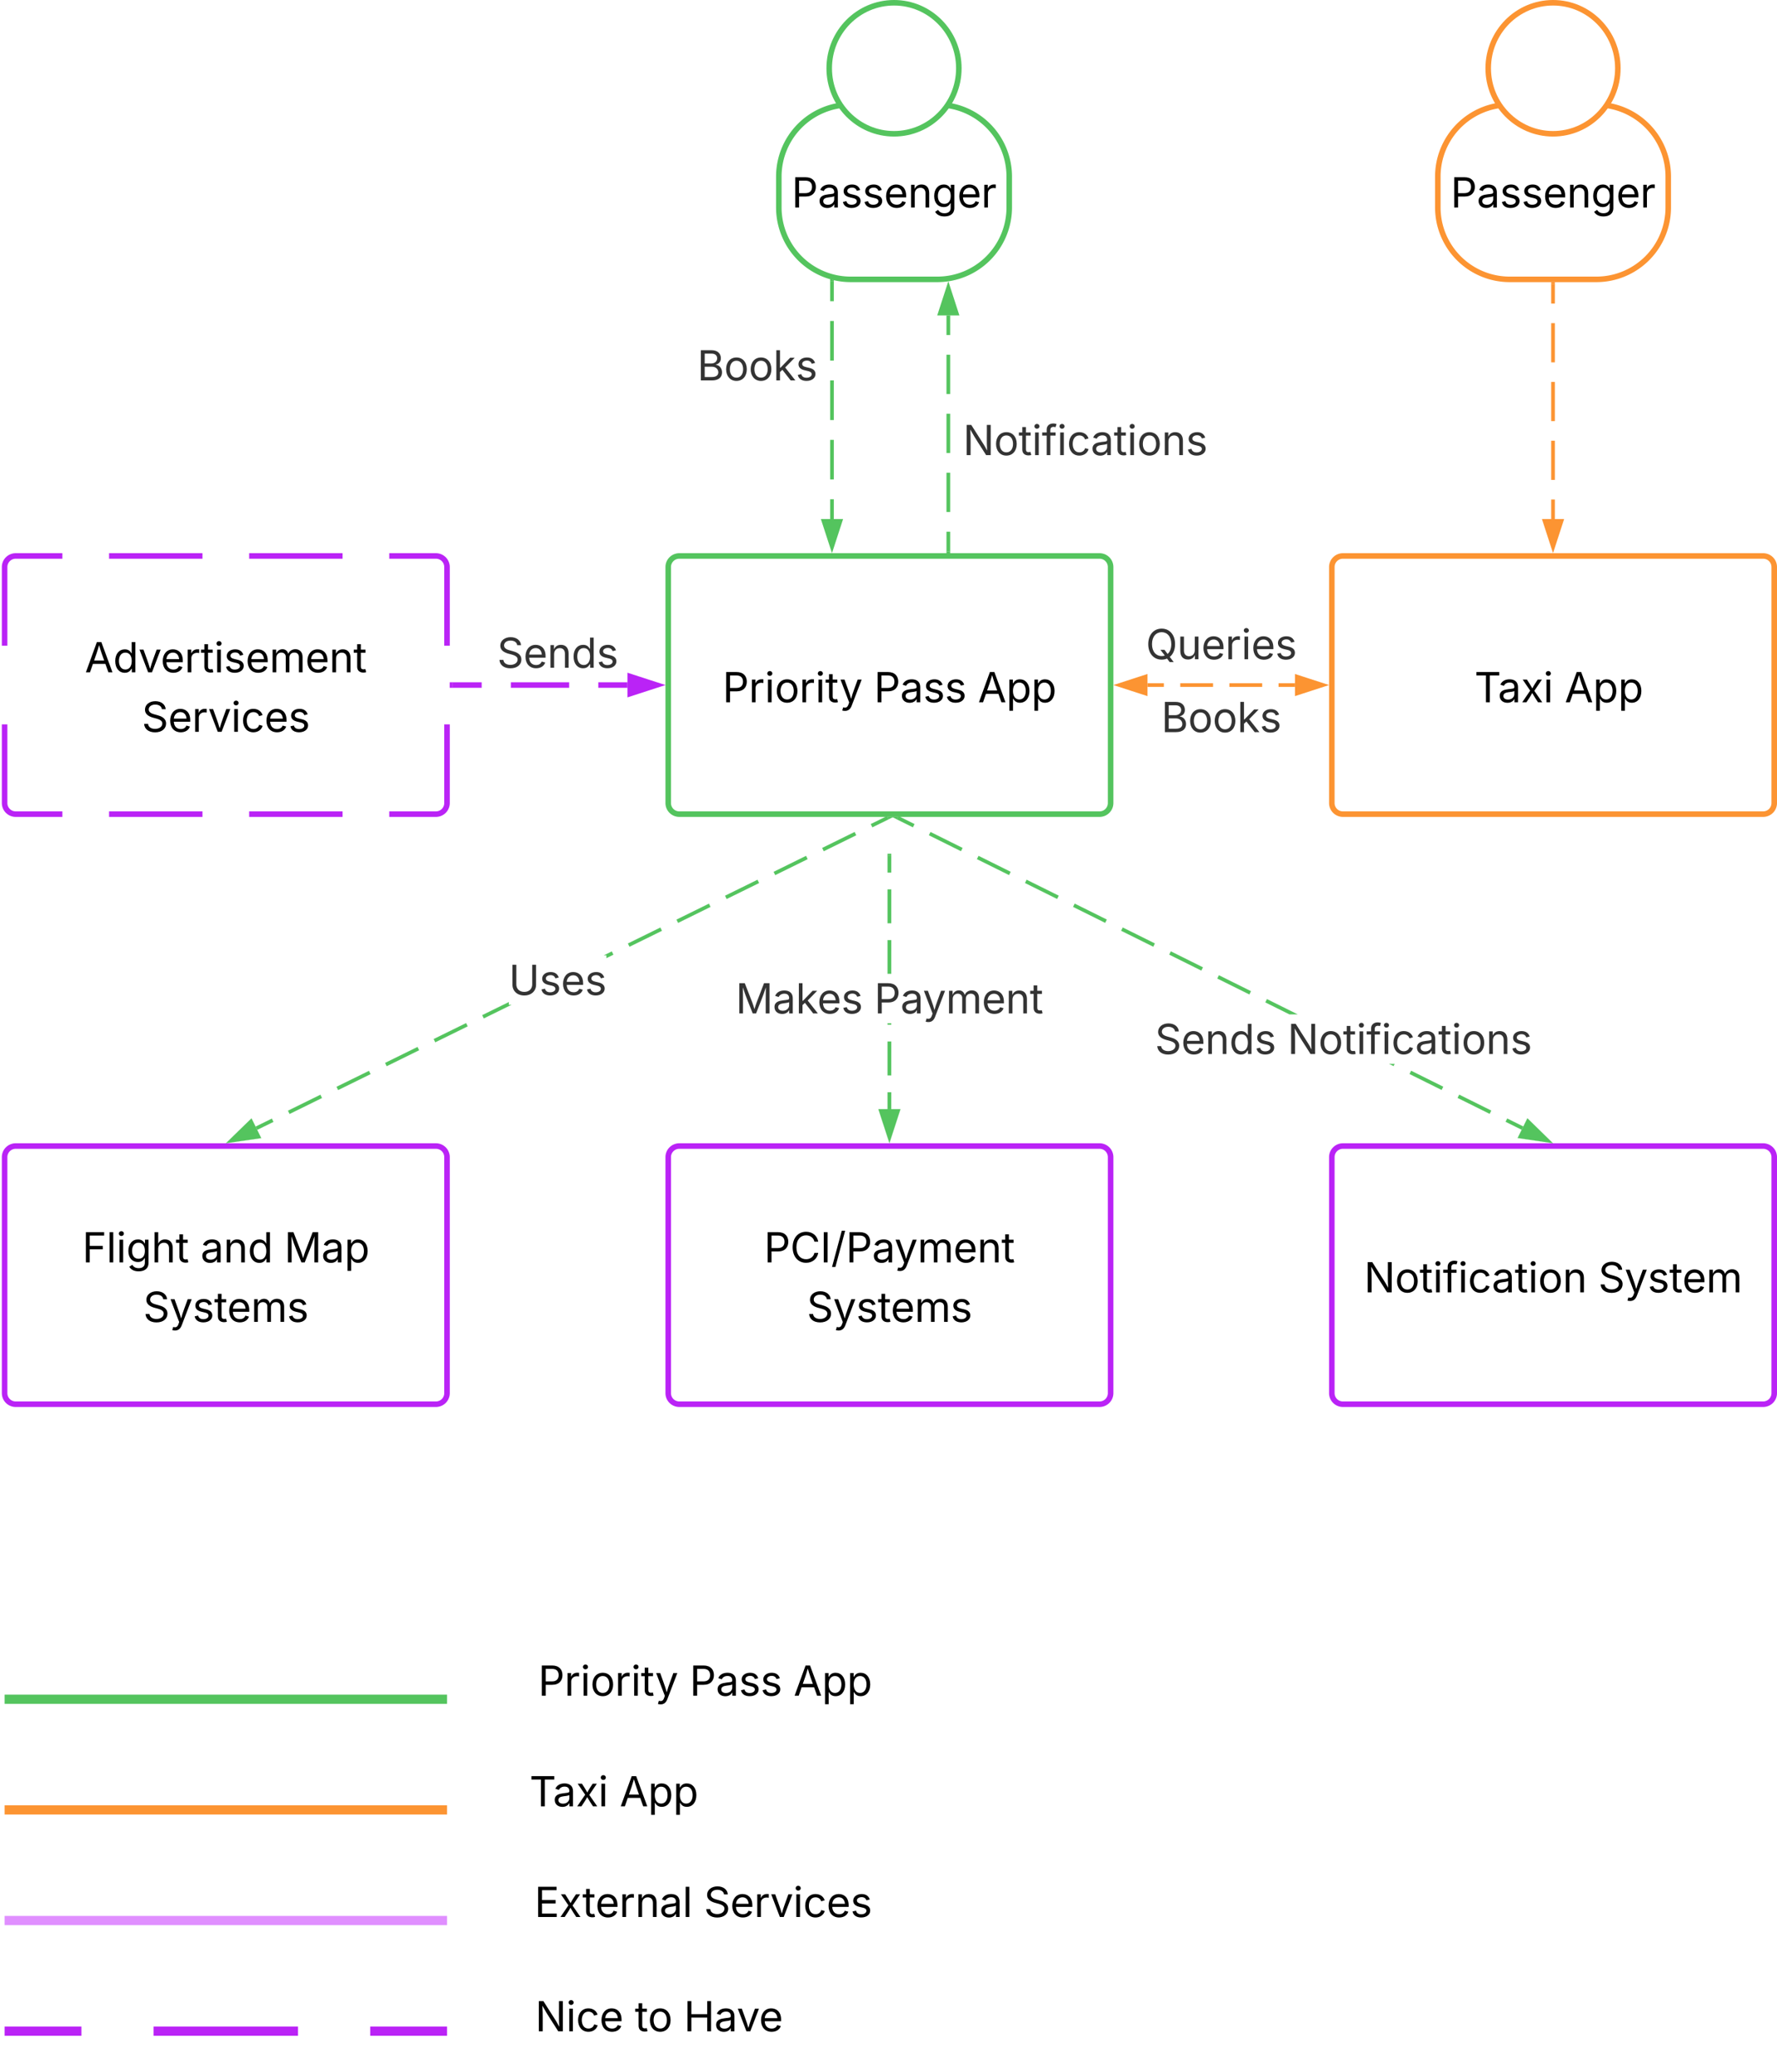 <svg xmlns="http://www.w3.org/2000/svg" xmlns:xlink="http://www.w3.org/1999/xlink" xmlns:lucid="lucid" width="964" height="1123.5"><g transform="translate(-477.5 221.5)" lucid:page-tab-id="xLs15oSXP1IQ"><path d="M0-500h1500v1500H0z" fill="#fff"/><path d="M900-125.74a39 39 0 0 1 39-39h47a39 39 0 0 1 39 39V-109a39 39 0 0 1-39 39h-47a39 39 0 0 1-39-39z" stroke="#54c45e" stroke-width="3" fill="#fff"/><use xlink:href="#a" transform="matrix(1,0,0,1,905,-159.737) translate(1.917 50.747)"/><path d="M997.66-184.47c0 19.62-15.74 35.52-35.16 35.52-19.42 0-35.16-15.9-35.16-35.52 0-19.62 15.74-35.53 35.16-35.53 19.42 0 35.16 15.9 35.16 35.53z" stroke="#54c45e" stroke-width="3" fill="#fff"/><path d="M1257.5-125.74a39 39 0 0 1 39-39h47a39 39 0 0 1 39 39V-109a39 39 0 0 1-39 39h-47a39 39 0 0 1-39-39z" stroke="#fc9432" stroke-width="3" fill="#fff"/><use xlink:href="#a" transform="matrix(1,0,0,1,1262.5,-159.737) translate(1.917 50.747)"/><path d="M1355.16-184.47c0 19.62-15.74 35.52-35.16 35.52-19.42 0-35.16-15.9-35.16-35.52 0-19.62 15.74-35.53 35.16-35.53 19.42 0 35.16 15.9 35.16 35.53z" stroke="#fc9432" stroke-width="3" fill="#fff"/><path d="M840 86a6 6 0 0 1 6-6h228a6 6 0 0 1 6 6v128a6 6 0 0 1-6 6H846a6 6 0 0 1-6-6z" stroke="#54c45e" stroke-width="3" fill-opacity="0"/><use xlink:href="#b" transform="matrix(1,0,0,1,845,85) translate(24.462 74.34)"/><use xlink:href="#c" transform="matrix(1,0,0,1,845,85) translate(106.612 74.34)"/><use xlink:href="#d" transform="matrix(1,0,0,1,845,85) translate(162.993 74.34)"/><path d="M1200 86a6 6 0 0 1 6-6h228a6 6 0 0 1 6 6v128a6 6 0 0 1-6 6h-228a6 6 0 0 1-6-6z" stroke="#fc9432" stroke-width="3" fill-opacity="0"/><use xlink:href="#e" transform="matrix(1,0,0,1,1205,85) translate(66.123 74.34)"/><use xlink:href="#f" transform="matrix(1,0,0,1,1205,85) translate(72.373 74.34)"/><use xlink:href="#d" transform="matrix(1,0,0,1,1205,85) translate(121.331 74.34)"/><path d="M928.84 60V49.26m0-10.75V17.04m0-10.74v-21.5m0-10.74v-21.5m0-10.73V-68.9" stroke="#54c45e" stroke-width="2" fill="none"/><path d="M928.84 75.26L924.2 61h9.28z" stroke="#54c45e" stroke-width="2" fill="#54c45e"/><path d="M929.82-69.68v.8h-1.95v-1.27z" stroke="#54c45e" stroke-width=".05" fill="#54c45e"/><use xlink:href="#g" transform="matrix(1,0,0,1,855.726,-36.72) translate(0.005 21.528)"/><path d="M1180 150h-8.9m-8.88 0h-17.78m-8.88 0h-17.78m-8.9 0H1100" stroke="#fc9432" stroke-width="2" fill="none"/><path d="M1195.26 150l-14.26 4.63v-9.26zM1084.74 150l14.26-4.63v9.26z" stroke="#fc9432" stroke-width="2" fill="#fc9432"/><use xlink:href="#h" transform="matrix(1,0,0,1,1099.066,114.477) translate(0.005 21.528)"/><use xlink:href="#i" transform="matrix(1,0,0,1,1107.442,154) translate(0.005 21.528)"/><path d="M1320 60V49.37m0-10.62V17.5m0-10.63v-21.25m0-10.62v-21.25m0-10.63V-67.5" stroke="#fc9432" stroke-width="2" fill="none"/><path d="M1320 75.26L1315.37 61h9.27z" stroke="#fc9432" stroke-width="2" fill="#fc9432"/><path d="M1320.97-67.47h-1.94v-1.03h1.94z" stroke="#fc9432" stroke-width=".05" fill="#fc9432"/><path d="M1200 406a6 6 0 0 1 6-6h228a6 6 0 0 1 6 6v128a6 6 0 0 1-6 6h-228a6 6 0 0 1-6-6z" stroke="#ba23f6" stroke-width="3" fill-opacity="0"/><use xlink:href="#j" transform="matrix(1,0,0,1,1205,405) translate(12.488 74.34)"/><use xlink:href="#k" transform="matrix(1,0,0,1,1205,405) translate(139.561 74.34)"/><path d="M840 406a6 6 0 0 1 6-6h228a6 6 0 0 1 6 6v128a6 6 0 0 1-6 6H846a6 6 0 0 1-6-6z" stroke="#ba23f6" stroke-width="3" fill-opacity="0"/><use xlink:href="#l" transform="matrix(1,0,0,1,845,405) translate(46.972 58.09)"/><use xlink:href="#m" transform="matrix(1,0,0,1,845,405) translate(70.16 90.356)"/><path d="M480 406a6 6 0 0 1 6-6h228a6 6 0 0 1 6 6v128a6 6 0 0 1-6 6H486a6 6 0 0 1-6-6z" stroke="#ba23f6" stroke-width="3" fill-opacity="0"/><use xlink:href="#n" transform="matrix(1,0,0,1,485,405) translate(37.103 58.09)"/><use xlink:href="#o" transform="matrix(1,0,0,1,485,405) translate(101.274 58.09)"/><use xlink:href="#p" transform="matrix(1,0,0,1,485,405) translate(146.738 58.09)"/><use xlink:href="#q" transform="matrix(1,0,0,1,485,405) translate(70.16 90.356)"/><path d="M625.82 386.9l-8.8 4.3-.85-1.74 8.8-4.32zm26.34-12.96l-17.56 8.64-.86-1.75 17.56-8.64zM678.5 361l-17.56 8.62-.86-1.75 17.57-8.63zm26.35-12.97l-17.56 8.64-.87-1.75 17.56-8.64zm26.35-12.95l-17.56 8.63-.86-1.74 17.56-8.63zm22.32-11.64h1.35l-14.9 7.32-.85-1.75 14.4-7.07zm56.72-27.22l-3.76 1.85v-1.5h-1.35l4.25-2.1zm26.34-12.95l-17.56 8.63-.86-1.75 17.56-8.63zm26.35-12.96l-17.56 8.65-.86-1.75 17.57-8.64zm26.35-12.94L871.7 266l-.85-1.75 17.57-8.64zm26.34-12.96l-17.56 8.64-.86-1.75 17.56-8.65zm26.35-12.95l-17.57 8.64-.86-1.76 17.57-8.64zm17.56-8.63l-8.78 4.3-.86-1.74 8.77-4.3z" stroke="#54c45e" stroke-width=".05" fill="#54c45e"/><path d="M959.5 222.83l-.64-1.33h3.35z" fill="#54c45e"/><path stroke="#54c45e" stroke-width=".05" fill="#54c45e"/><path d="M617.75 394.94l-14.85 2.13 10.76-10.45z" fill="#54c45e"/><path d="M619.22 395.7l-19.15 2.76 13.87-13.48zm-13.5-.02l10.56-1.52-2.9-5.9z" stroke="#54c45e" stroke-width=".05" fill="#54c45e"/><use xlink:href="#r" transform="matrix(1,0,0,1,753.524,296.556) translate(0.005 21.528)"/><path d="M960.98 380H959v-9.17H961zm0-18.33H959v-18.34H961zm0-27.5H959v-.73H961zm0-27.6H959v-18.24H961zm0-27.4H959v-18.34H961zm0-27.5H959v-9.17H961z" stroke="#54c45e" stroke-width=".05" fill="#54c45e"/><path d="M960.98 242.53H959v-1.03H961z" stroke="#54c45e" stroke-width=".05" fill="#54c45e"/><path d="M960 395.26L955.37 381h9.26z" fill="#54c45e"/><path d="M960 398.42l-5.98-18.4h11.96zm-3.3-16.45l3.3 10.14 3.3-10.13z" stroke="#54c45e" stroke-width=".05" fill="#54c45e"/><use xlink:href="#s" transform="matrix(1,0,0,1,876.58,306.556) translate(0.005 21.528)"/><use xlink:href="#t" transform="matrix(1,0,0,1,876.58,306.556) translate(75.189 21.528)"/><path d="M1303.86 389.4l-.87 1.74-8.7-4.3.87-1.76zm-17.38-8.63l-.87 1.74-17.37-8.62.87-1.75zm-26.07-12.95l-.86 1.74-17.38-8.63.86-1.75zm-26.94-11.2l-2.32-1.16h2.9zm-52.08-28.05h-4.4l-13.04-6.48.86-1.76zm-25.27-12.55l-.86 1.75-17.38-8.63.87-1.75zm-26.06-12.94l-.87 1.74-17.38-8.63.86-1.76zm-26.08-12.95l-.86 1.75-17.4-8.64.88-1.74zm-26.07-12.95l-.88 1.75-17.38-8.63.87-1.75zm-26.08-12.95l-.87 1.75-17.38-8.63.86-1.75zm-26.08-12.95l-.86 1.75-17.4-8.63.88-1.75zm-26.07-12.94l-.87 1.74-17.38-8.63.87-1.75zM973.6 225.4l-.87 1.73-8.7-4.3.88-1.76z" stroke="#54c45e" stroke-width=".05" fill="#54c45e"/><path d="M964.06 222.83l-2.68-1.33h3.34z" fill="#54c45e"/><path stroke="#54c45e" stroke-width=".05" fill="#54c45e"/><path d="M1317.1 397.06l-14.84-2.2 4.13-8.3z" fill="#54c45e"/><path d="M1319.93 398.46l-19.14-2.82 5.3-10.7zm-16.2-4.36l10.55 1.56-7.62-7.46z" stroke="#54c45e" stroke-width=".05" fill="#54c45e"/><use xlink:href="#u" transform="matrix(1,0,0,1,1104.015,328.571) translate(0.005 21.528)"/><use xlink:href="#v" transform="matrix(1,0,0,1,1104.015,328.571) translate(71.934 21.528)"/><path d="M480 86a6 6 0 0 1 6-6h228a6 6 0 0 1 6 6v128a6 6 0 0 1-6 6H486a6 6 0 0 1-6-6z" fill-opacity="0"/><path d="M536.67 80h50.66m25.34 0h50.66m25.34 0H714a6 6 0 0 1 6 6v42.67m0 42.66V214a6 6 0 0 1-6 6h-25.33m-25.34 0h-50.66m-25.34 0h-50.66m-25.34 0H486a6 6 0 0 1-6-6v-42.67m0-42.66V86a6 6 0 0 1 6-6h25.33" stroke="#ba23f6" stroke-width="3" fill="none"/><use xlink:href="#w" transform="matrix(1,0,0,1,485,85) translate(38.535 58.09)"/><use xlink:href="#x" transform="matrix(1,0,0,1,485,85) translate(69.411 90.356)"/><path d="M723 150h15.8m15.83 0h31.62m15.82 0h15.8" stroke="#ba23f6" stroke-width="3" fill="none"/><path d="M723.04 151.47h-1.54v-2.94h1.54z" stroke="#ba23f6" stroke-width=".05" fill="#ba23f6"/><path d="M833.65 150l-14.27 4.63v-9.26z" stroke="#ba23f6" stroke-width="3" fill="#ba23f6"/><use xlink:href="#y" transform="matrix(1,0,0,1,747.16,119.112) translate(0.005 21.528)"/><path d="M482.5 700h235M482.56 700H480M717.44 700H720" stroke="#54c45e" stroke-width="5" fill="none"/><path d="M482.5 760h235M482.56 760H480M717.44 760H720" stroke="#fc9432" stroke-width="5" fill="none"/><path d="M482.5 820h235M482.56 820H480M717.44 820H720" stroke="#e08fff" stroke-width="5" fill="none"/><path d="M482.5 880h39.17m39.16 0h78.34m39.16 0h39.17M482.56 880H480M717.44 880H720" stroke="#ba23f6" stroke-width="5" fill="none"/><path d="M740 666a6 6 0 0 1 6-6h228a6 6 0 0 1 6 6v48a6 6 0 0 1-6 6H746a6 6 0 0 1-6-6z" fill="none"/><g><use xlink:href="#b" transform="matrix(1,0,0,1,740,660) translate(29.462 38.084)"/><use xlink:href="#c" transform="matrix(1,0,0,1,740,660) translate(111.612 38.084)"/><use xlink:href="#d" transform="matrix(1,0,0,1,740,660) translate(167.993 38.084)"/></g><path d="M687.34 726a6 6 0 0 1 6-6h228a6 6 0 0 1 6 6v48a6 6 0 0 1-6 6h-228a6 6 0 0 1-6-6z" fill="none"/><g><use xlink:href="#e" transform="matrix(1,0,0,1,687.344,720) translate(71.123 38.084)"/><use xlink:href="#f" transform="matrix(1,0,0,1,687.344,720) translate(77.373 38.084)"/><use xlink:href="#d" transform="matrix(1,0,0,1,687.344,720) translate(126.331 38.084)"/></g><path d="M739 786a6 6 0 0 1 6-6h228a6 6 0 0 1 6 6v48a6 6 0 0 1-6 6H745a6 6 0 0 1-6-6z" fill="none"/><g><use xlink:href="#z" transform="matrix(1,0,0,1,739,780) translate(28.469 38.084)"/><use xlink:href="#A" transform="matrix(1,0,0,1,739,780) translate(120.353 38.084)"/></g><path d="M715 848a6 6 0 0 1 6-6h228a6 6 0 0 1 6 6v48a6 6 0 0 1-6 6H721a6 6 0 0 1-6-6z" fill="none"/><g><use xlink:href="#B" transform="matrix(1,0,0,1,715,842) translate(52.834 38.084)"/><use xlink:href="#C" transform="matrix(1,0,0,1,715,842) translate(106.86 38.084)"/><use xlink:href="#D" transform="matrix(1,0,0,1,715,842) translate(133.487 38.084)"/></g><path d="M991.95 77.5V66.84m0-10.67V34.85m0-10.67V2.86m0-10.67v-21.33m0-10.67v-10.66" stroke="#54c45e" stroke-width="2" fill="none"/><path d="M992.92 78.5h-1.95v-1.03h1.95z" stroke="#54c45e" stroke-width=".05" fill="#54c45e"/><path d="M991.95-65.73l4.63 14.27h-9.27z" stroke="#54c45e" stroke-width="2" fill="#54c45e"/><g><use xlink:href="#E" transform="matrix(1,0,0,1,999.946,3.786) translate(0.005 21.528)"/></g><defs><path d="M180 0v-1490h510c348 0 508 209 508 474 0 266-160 477-507 477H370V0H180zm190-706h312c236 0 327-133 327-310 0-176-91-307-329-307H370v617" id="F"/><path d="M471 26C259 26 90-98 90-318c0-256 228-303 435-329 202-27 287-16 287-108 0-139-79-219-234-219-161 0-248 86-283 164l-173-57c86-203 278-265 451-265 150 0 419 46 419 395V0H815v-152h-12C765-73 660 26 471 26zm31-159c199 0 310-134 310-271v-155c-30 35-226 55-295 64-131 17-246 59-246 186 0 116 97 176 231 176" id="G"/><path d="M538 24C308 24 148-78 108-271l171-41c32 123 123 178 257 178 156 0 256-77 256-169 0-77-54-128-164-154l-186-44c-203-48-300-148-300-305 0-192 176-326 414-326 230 0 351 112 402 269l-163 42c-31-80-94-158-238-158-133 0-233 69-233 162 0 83 57 129 188 160l169 40c203 48 298 149 298 302 0 196-179 339-441 339" id="H"/><path d="M628 24c-324 0-524-230-524-574 0-343 198-582 503-582 237 0 487 146 487 559v75H286c9 234 145 362 343 362 132 0 231-58 273-172l174 48C1024-91 857 24 628 24zM287-650h624c-17-190-120-322-304-322-192 0-309 151-320 322" id="I"/><path d="M338-670V0H158v-1118h173l1 207c72-158 192-221 342-221 226 0 378 139 378 422V0H872v-695c0-172-96-275-252-275-161 0-282 109-282 300" id="J"/><path d="M611 442c-248 0-391-105-460-228l146-94c47 65 117 165 314 165 178 0 307-82 307-266v-224h-17C863-141 792-18 576-18c-268 0-472-195-472-546 0-346 197-568 476-568 216 0 288 133 326 193h17v-179h175V29c0 289-215 413-487 413zm-5-620c203 0 314-146 314-390 0-237-108-403-314-403-213 0-319 180-319 403 0 230 109 390 319 390" id="K"/><path d="M158 0v-1118h174v172h12c41-113 157-188 290-188 26 0 70 2 91 3v181c-11-2-60-10-108-10-161 0-279 109-279 260V0H158" id="L"/><g id="a"><use transform="matrix(0.011,0,0,0.011,0,0)" xlink:href="#F"/><use transform="matrix(0.011,0,0,0.011,14.193,0)" xlink:href="#G"/><use transform="matrix(0.011,0,0,0.011,26.671,0)" xlink:href="#H"/><use transform="matrix(0.011,0,0,0.011,38.401,0)" xlink:href="#H"/><use transform="matrix(0.011,0,0,0.011,50.13,0)" xlink:href="#I"/><use transform="matrix(0.011,0,0,0.011,63.086,0)" xlink:href="#J"/><use transform="matrix(0.011,0,0,0.011,76.215,0)" xlink:href="#K"/><use transform="matrix(0.011,0,0,0.011,89.844,0)" xlink:href="#I"/><use transform="matrix(0.011,0,0,0.011,102.799,0)" xlink:href="#L"/></g><path d="M158 0v-1118h180V0H158zm91-1301c-68 0-125-53-125-119s57-119 125-119c69 0 126 53 126 119s-57 119-126 119" id="M"/><path d="M613 24c-304 0-509-231-509-576 0-350 205-580 509-580 305 0 511 230 511 580 0 345-206 576-511 576zm0-161c226 0 329-195 329-415 0-222-103-419-329-419-223 0-326 196-326 419 0 220 103 415 326 415" id="N"/><path d="M598-1118v154H368v674c0 100 37 144 132 144 23 0 62-6 92-12L629-6c-37 13-88 20-134 20-193 0-307-107-307-290v-688H20v-154h168v-266h180v266h230" id="O"/><path d="M140 405l46-156c120 36 205 19 263-150l32-93L54-1118h197c107 313 237 620 324 950 87-331 219-637 326-950h196L606 167c-68 178-176 259-334 259-64 0-113-12-132-21" id="P"/><g id="b"><use transform="matrix(0.011,0,0,0.011,0,0)" xlink:href="#F"/><use transform="matrix(0.011,0,0,0.011,14.193,0)" xlink:href="#L"/><use transform="matrix(0.011,0,0,0.011,22.906,0)" xlink:href="#M"/><use transform="matrix(0.011,0,0,0.011,28.288,0)" xlink:href="#N"/><use transform="matrix(0.011,0,0,0.011,41.612,0)" xlink:href="#L"/><use transform="matrix(0.011,0,0,0.011,50.326,0)" xlink:href="#M"/><use transform="matrix(0.011,0,0,0.011,55.707,0)" xlink:href="#O"/><use transform="matrix(0.011,0,0,0.011,63.411,0)" xlink:href="#P"/></g><g id="c"><use transform="matrix(0.011,0,0,0.011,0,0)" xlink:href="#F"/><use transform="matrix(0.011,0,0,0.011,14.193,0)" xlink:href="#G"/><use transform="matrix(0.011,0,0,0.011,26.671,0)" xlink:href="#H"/><use transform="matrix(0.011,0,0,0.011,38.401,0)" xlink:href="#H"/></g><path d="M52 0l541-1490h220L1361 0h-200l-149-416H398L254 0H52zm404-582h497c-103-290-145-390-251-756-108 377-145 460-246 756" id="Q"/><path d="M158 418v-1536h174v179h20c37-59 106-193 324-193 279 0 474 222 474 576 0 356-194 580-473 580-213 0-288-135-325-197h-14v591H158zm492-555c209 0 317-186 317-421 0-232-105-413-317-413-206 0-314 166-314 413 0 249 111 421 314 421" id="R"/><g id="d"><use transform="matrix(0.011,0,0,0.011,0,0)" xlink:href="#Q"/><use transform="matrix(0.011,0,0,0.011,15.332,0)" xlink:href="#R"/><use transform="matrix(0.011,0,0,0.011,28.939,0)" xlink:href="#R"/></g><path d="M98-1322v-168h1126v168H757V0H567v-1322H98" id="S"/><path d="M65 0l393-574-370-544h210c88 136 192 297 267 435 67-142 176-302 264-435h206L661-564 1053 0H844c-94-144-206-310-287-458C484-308 366-142 273 0H65" id="T"/><g id="f"><use transform="matrix(0.011,0,0,0.011,0,0)" xlink:href="#S"/><use transform="matrix(0.011,0,0,0.011,12.717,0)" xlink:href="#G"/><use transform="matrix(0.011,0,0,0.011,25.195,0)" xlink:href="#T"/><use transform="matrix(0.011,0,0,0.011,37.326,0)" xlink:href="#M"/></g><path fill="#333" d="M180 0v-1490h528c311 0 458 177 458 395 0 191-114 278-244 313v14c139 9 302 137 302 371 0 225-148 397-499 397H180zm190-168h350c232 0 321-102 321-231 0-149-120-277-311-277H370v508zm0-668h328c160 0 286-101 286-255 0-129-87-231-280-231H370v486" id="U"/><path fill="#333" d="M613 24c-304 0-509-231-509-576 0-350 205-580 509-580 305 0 511 230 511 580 0 345-206 576-511 576zm0-161c226 0 329-195 329-415 0-222-103-419-329-419-223 0-326 196-326 419 0 220 103 415 326 415" id="V"/><path fill="#333" d="M158 0v-1490h180v865h22l478-493h223L593-638 1096 0H865L456-523 338-412V0H158" id="W"/><path fill="#333" d="M538 24C308 24 148-78 108-271l171-41c32 123 123 178 257 178 156 0 256-77 256-169 0-77-54-128-164-154l-186-44c-203-48-300-148-300-305 0-192 176-326 414-326 230 0 351 112 402 269l-163 42c-31-80-94-158-238-158-133 0-233 69-233 162 0 83 57 129 188 160l169 40c203 48 298 149 298 302 0 196-179 339-441 339" id="X"/><g id="g"><use transform="matrix(0.011,0,0,0.011,0,0)" xlink:href="#U"/><use transform="matrix(0.011,0,0,0.011,14.54,0)" xlink:href="#V"/><use transform="matrix(0.011,0,0,0.011,27.865,0)" xlink:href="#V"/><use transform="matrix(0.011,0,0,0.011,41.189,0)" xlink:href="#W"/><use transform="matrix(0.011,0,0,0.011,53.385,0)" xlink:href="#X"/></g><path fill="#333" d="M784 20c-382 0-662-292-662-764 0-473 280-766 662-766s660 293 660 766c0 282-99 499-260 629l192 255h-198L1049-33C969 2 880 20 784 20zm-62-486h198l156 205c112-98 183-261 183-483 0-383-209-590-475-590-268 0-477 208-477 590 0 380 209 588 477 588 54 0 106-9 154-25" id="Y"/><path fill="#333" d="M537 14c-226 0-379-139-379-422v-710h180v695c0 172 97 275 253 275 160 0 281-109 281-300v-670h181V0H879v-209C806-46 684 14 537 14" id="Z"/><path fill="#333" d="M628 24c-324 0-524-230-524-574 0-343 198-582 503-582 237 0 487 146 487 559v75H286c9 234 145 362 343 362 132 0 231-58 273-172l174 48C1024-91 857 24 628 24zM287-650h624c-17-190-120-322-304-322-192 0-309 151-320 322" id="aa"/><path fill="#333" d="M158 0v-1118h174v172h12c41-113 157-188 290-188 26 0 70 2 91 3v181c-11-2-60-10-108-10-161 0-279 109-279 260V0H158" id="ab"/><path fill="#333" d="M158 0v-1118h180V0H158zm91-1301c-68 0-125-53-125-119s57-119 125-119c69 0 126 53 126 119s-57 119-126 119" id="ac"/><g id="h"><use transform="matrix(0.011,0,0,0.011,0,0)" xlink:href="#Y"/><use transform="matrix(0.011,0,0,0.011,16.992,0)" xlink:href="#Z"/><use transform="matrix(0.011,0,0,0.011,30.132,0)" xlink:href="#aa"/><use transform="matrix(0.011,0,0,0.011,43.088,0)" xlink:href="#ab"/><use transform="matrix(0.011,0,0,0.011,51.801,0)" xlink:href="#ac"/><use transform="matrix(0.011,0,0,0.011,57.183,0)" xlink:href="#aa"/><use transform="matrix(0.011,0,0,0.011,70.139,0)" xlink:href="#X"/></g><g id="i"><use transform="matrix(0.011,0,0,0.011,0,0)" xlink:href="#U"/><use transform="matrix(0.011,0,0,0.011,14.54,0)" xlink:href="#V"/><use transform="matrix(0.011,0,0,0.011,27.865,0)" xlink:href="#V"/><use transform="matrix(0.011,0,0,0.011,41.189,0)" xlink:href="#W"/><use transform="matrix(0.011,0,0,0.011,53.385,0)" xlink:href="#X"/></g><path d="M180 0v-1490h224l606 953c40 63 108 177 176 312-27-437-7-821-13-1265h190V0h-226C860-448 622-778 356-1262c27 476 11 792 15 1262H180" id="ad"/><path d="M678-1118v154H420V0H240v-964H20v-154h220v-149c0-194 155-293 318-293 85 0 141 18 168 30l-50 154c-19-6-47-17-97-17-111 0-159 58-159 166v109h258" id="ae"/><path d="M613 24c-304 0-509-231-509-576 0-350 205-580 509-580 216 0 392 114 453 309l-173 49c-33-115-133-197-280-197-223 0-326 196-326 419 0 220 103 415 326 415 150 0 252-85 285-206l172 49C1010-95 832 24 613 24" id="af"/><g id="j"><use transform="matrix(0.011,0,0,0.011,0,0)" xlink:href="#ad"/><use transform="matrix(0.011,0,0,0.011,16.743,0)" xlink:href="#N"/><use transform="matrix(0.011,0,0,0.011,30.067,0)" xlink:href="#O"/><use transform="matrix(0.011,0,0,0.011,37.337,0)" xlink:href="#M"/><use transform="matrix(0.011,0,0,0.011,42.719,0)" xlink:href="#ae"/><use transform="matrix(0.011,0,0,0.011,50.944,0)" xlink:href="#M"/><use transform="matrix(0.011,0,0,0.011,56.326,0)" xlink:href="#af"/><use transform="matrix(0.011,0,0,0.011,69.238,0)" xlink:href="#G"/><use transform="matrix(0.011,0,0,0.011,81.717,0)" xlink:href="#O"/><use transform="matrix(0.011,0,0,0.011,88.987,0)" xlink:href="#M"/><use transform="matrix(0.011,0,0,0.011,94.368,0)" xlink:href="#N"/><use transform="matrix(0.011,0,0,0.011,107.693,0)" xlink:href="#J"/></g><path d="M657 26c-323 0-524-166-541-416h195c15 169 171 246 346 246 202 0 356-106 356-265 5-203-294-238-475-293-239-73-380-191-380-389 0-252 224-419 512-419 294 0 499 171 508 396H992c-17-145-151-228-328-228-193 0-321 102-321 242 0 156 175 211 284 241l149 41c160 44 422 134 422 412 0 244-197 432-541 432" id="ag"/><path d="M158 0v-1118h175l1 205c55-151 181-225 313-225 147 0 245 90 285 228 53-141 190-228 352-228 194 0 352 125 352 384V0h-181v-749c0-161-105-225-225-225-151 0-243 103-243 244V0H807v-767c0-124-93-207-219-207-131 0-250 92-250 270V0H158" id="ah"/><g id="k"><use transform="matrix(0.011,0,0,0.011,0,0)" xlink:href="#ag"/><use transform="matrix(0.011,0,0,0.011,14.258,0)" xlink:href="#P"/><use transform="matrix(0.011,0,0,0.011,26.747,0)" xlink:href="#H"/><use transform="matrix(0.011,0,0,0.011,38.477,0)" xlink:href="#O"/><use transform="matrix(0.011,0,0,0.011,45.53,0)" xlink:href="#I"/><use transform="matrix(0.011,0,0,0.011,58.485,0)" xlink:href="#ah"/></g><path d="M783 20c-382 0-661-292-661-764 0-473 279-766 661-766 302 0 548 182 601 489h-190c-42-204-217-313-411-313-268 0-476 208-476 590 0 381 209 588 476 588 195 0 369-110 411-313h190c-52 303-296 489-601 489" id="ai"/><path d="M370-1490V0H180v-1490h190" id="aj"/><path d="M692-1560L212 224H46l480-1784h166" id="ak"/><g id="l"><use transform="matrix(0.011,0,0,0.011,0,0)" xlink:href="#F"/><use transform="matrix(0.011,0,0,0.011,14.193,0)" xlink:href="#ai"/><use transform="matrix(0.011,0,0,0.011,30.425,0)" xlink:href="#aj"/><use transform="matrix(0.011,0,0,0.011,36.393,0)" xlink:href="#ak"/><use transform="matrix(0.011,0,0,0.011,44.401,0)" xlink:href="#F"/><use transform="matrix(0.011,0,0,0.011,58.594,0)" xlink:href="#G"/><use transform="matrix(0.011,0,0,0.011,70.747,0)" xlink:href="#P"/><use transform="matrix(0.011,0,0,0.011,83.236,0)" xlink:href="#ah"/><use transform="matrix(0.011,0,0,0.011,102.702,0)" xlink:href="#I"/><use transform="matrix(0.011,0,0,0.011,115.658,0)" xlink:href="#J"/><use transform="matrix(0.011,0,0,0.011,128.787,0)" xlink:href="#O"/></g><g id="m"><use transform="matrix(0.011,0,0,0.011,0,0)" xlink:href="#ag"/><use transform="matrix(0.011,0,0,0.011,14.258,0)" xlink:href="#P"/><use transform="matrix(0.011,0,0,0.011,26.747,0)" xlink:href="#H"/><use transform="matrix(0.011,0,0,0.011,38.477,0)" xlink:href="#O"/><use transform="matrix(0.011,0,0,0.011,45.53,0)" xlink:href="#I"/><use transform="matrix(0.011,0,0,0.011,58.485,0)" xlink:href="#ah"/><use transform="matrix(0.011,0,0,0.011,77.951,0)" xlink:href="#H"/></g><path d="M180 0v-1490h901v168H370v510h643v168H370V0H180" id="al"/><path d="M338-1490V0H158v-1490h180" id="am"/><path d="M338-670V0H158v-1490h180v566c73-149 190-208 336-208 226 0 379 139 379 422V0H872v-695c0-172-96-275-252-275-161 0-282 109-282 300" id="an"/><g id="n"><use transform="matrix(0.011,0,0,0.011,0,0)" xlink:href="#al"/><use transform="matrix(0.011,0,0,0.011,13.118,0)" xlink:href="#am"/><use transform="matrix(0.011,0,0,0.011,18.5,0)" xlink:href="#M"/><use transform="matrix(0.011,0,0,0.011,23.882,0)" xlink:href="#K"/><use transform="matrix(0.011,0,0,0.011,37.511,0)" xlink:href="#an"/><use transform="matrix(0.011,0,0,0.011,50.651,0)" xlink:href="#O"/></g><path d="M577 24c-279 0-473-224-473-580 0-354 195-576 474-576 218 0 287 134 324 193h14v-551h180V0H922v-173h-20C865-111 790 24 577 24zm27-161c203 0 314-172 314-421 0-247-108-413-314-413-212 0-317 181-317 413 0 235 108 421 317 421" id="ao"/><g id="o"><use transform="matrix(0.011,0,0,0.011,0,0)" xlink:href="#G"/><use transform="matrix(0.011,0,0,0.011,12.478,0)" xlink:href="#J"/><use transform="matrix(0.011,0,0,0.011,25.608,0)" xlink:href="#ao"/></g><path d="M180 0v-1490h270l367 940c28 72 75 218 110 339 35-117 81-264 110-339l362-940h271V0h-187c2-448-5-837 7-1287-157 497-311 829-483 1287H842C666-458 514-784 354-1284c12 438 5 843 7 1284H180" id="ap"/><g id="p"><use transform="matrix(0.011,0,0,0.011,0,0)" xlink:href="#ap"/><use transform="matrix(0.011,0,0,0.011,20.074,0)" xlink:href="#G"/><use transform="matrix(0.011,0,0,0.011,32.552,0)" xlink:href="#R"/></g><g id="q"><use transform="matrix(0.011,0,0,0.011,0,0)" xlink:href="#ag"/><use transform="matrix(0.011,0,0,0.011,14.258,0)" xlink:href="#P"/><use transform="matrix(0.011,0,0,0.011,26.747,0)" xlink:href="#H"/><use transform="matrix(0.011,0,0,0.011,38.477,0)" xlink:href="#O"/><use transform="matrix(0.011,0,0,0.011,45.53,0)" xlink:href="#I"/><use transform="matrix(0.011,0,0,0.011,58.485,0)" xlink:href="#ah"/><use transform="matrix(0.011,0,0,0.011,77.951,0)" xlink:href="#H"/></g><path fill="#333" d="M763 24c-353 0-583-224-583-531v-983h190v968c0 214 149 370 393 370 243 0 391-156 391-370v-968h190v983c0 307-230 531-581 531" id="aq"/><g id="r"><use transform="matrix(0.011,0,0,0.011,0,0)" xlink:href="#aq"/><use transform="matrix(0.011,0,0,0.011,16.536,0)" xlink:href="#X"/><use transform="matrix(0.011,0,0,0.011,28.266,0)" xlink:href="#aa"/><use transform="matrix(0.011,0,0,0.011,41.222,0)" xlink:href="#X"/></g><path fill="#333" d="M180 0v-1490h270l367 940c28 72 75 218 110 339 35-117 81-264 110-339l362-940h271V0h-187c2-448-5-837 7-1287-157 497-311 829-483 1287H842C666-458 514-784 354-1284c12 438 5 843 7 1284H180" id="ar"/><path fill="#333" d="M471 26C259 26 90-98 90-318c0-256 228-303 435-329 202-27 287-16 287-108 0-139-79-219-234-219-161 0-248 86-283 164l-173-57c86-203 278-265 451-265 150 0 419 46 419 395V0H815v-152h-12C765-73 660 26 471 26zm31-159c199 0 310-134 310-271v-155c-30 35-226 55-295 64-131 17-246 59-246 186 0 116 97 176 231 176" id="as"/><g id="s"><use transform="matrix(0.011,0,0,0.011,0,0)" xlink:href="#ar"/><use transform="matrix(0.011,0,0,0.011,20.074,0)" xlink:href="#as"/><use transform="matrix(0.011,0,0,0.011,32.552,0)" xlink:href="#W"/><use transform="matrix(0.011,0,0,0.011,44.249,0)" xlink:href="#aa"/><use transform="matrix(0.011,0,0,0.011,57.205,0)" xlink:href="#X"/></g><path fill="#333" d="M180 0v-1490h510c348 0 508 209 508 474 0 266-160 477-507 477H370V0H180zm190-706h312c236 0 327-133 327-310 0-176-91-307-329-307H370v617" id="at"/><path fill="#333" d="M140 405l46-156c120 36 205 19 263-150l32-93L54-1118h197c107 313 237 620 324 950 87-331 219-637 326-950h196L606 167c-68 178-176 259-334 259-64 0-113-12-132-21" id="au"/><path fill="#333" d="M158 0v-1118h175l1 205c55-151 181-225 313-225 147 0 245 90 285 228 53-141 190-228 352-228 194 0 352 125 352 384V0h-181v-749c0-161-105-225-225-225-151 0-243 103-243 244V0H807v-767c0-124-93-207-219-207-131 0-250 92-250 270V0H158" id="av"/><path fill="#333" d="M338-670V0H158v-1118h173l1 207c72-158 192-221 342-221 226 0 378 139 378 422V0H872v-695c0-172-96-275-252-275-161 0-282 109-282 300" id="aw"/><path fill="#333" d="M598-1118v154H368v674c0 100 37 144 132 144 23 0 62-6 92-12L629-6c-37 13-88 20-134 20-193 0-307-107-307-290v-688H20v-154h168v-266h180v266h230" id="ax"/><g id="t"><use transform="matrix(0.011,0,0,0.011,0,0)" xlink:href="#at"/><use transform="matrix(0.011,0,0,0.011,14.193,0)" xlink:href="#as"/><use transform="matrix(0.011,0,0,0.011,26.345,0)" xlink:href="#au"/><use transform="matrix(0.011,0,0,0.011,38.835,0)" xlink:href="#av"/><use transform="matrix(0.011,0,0,0.011,58.301,0)" xlink:href="#aa"/><use transform="matrix(0.011,0,0,0.011,71.257,0)" xlink:href="#aw"/><use transform="matrix(0.011,0,0,0.011,84.386,0)" xlink:href="#ax"/></g><path fill="#333" d="M657 26c-323 0-524-166-541-416h195c15 169 171 246 346 246 202 0 356-106 356-265 5-203-294-238-475-293-239-73-380-191-380-389 0-252 224-419 512-419 294 0 499 171 508 396H992c-17-145-151-228-328-228-193 0-321 102-321 242 0 156 175 211 284 241l149 41c160 44 422 134 422 412 0 244-197 432-541 432" id="ay"/><path fill="#333" d="M577 24c-279 0-473-224-473-580 0-354 195-576 474-576 218 0 287 134 324 193h14v-551h180V0H922v-173h-20C865-111 790 24 577 24zm27-161c203 0 314-172 314-421 0-247-108-413-314-413-212 0-317 181-317 413 0 235 108 421 317 421" id="az"/><g id="u"><use transform="matrix(0.011,0,0,0.011,0,0)" xlink:href="#ay"/><use transform="matrix(0.011,0,0,0.011,14.258,0)" xlink:href="#aa"/><use transform="matrix(0.011,0,0,0.011,27.214,0)" xlink:href="#aw"/><use transform="matrix(0.011,0,0,0.011,40.343,0)" xlink:href="#az"/><use transform="matrix(0.011,0,0,0.011,53.95,0)" xlink:href="#X"/></g><path fill="#333" d="M180 0v-1490h224l606 953c40 63 108 177 176 312-27-437-7-821-13-1265h190V0h-226C860-448 622-778 356-1262c27 476 11 792 15 1262H180" id="aA"/><path fill="#333" d="M678-1118v154H420V0H240v-964H20v-154h220v-149c0-194 155-293 318-293 85 0 141 18 168 30l-50 154c-19-6-47-17-97-17-111 0-159 58-159 166v109h258" id="aB"/><path fill="#333" d="M613 24c-304 0-509-231-509-576 0-350 205-580 509-580 216 0 392 114 453 309l-173 49c-33-115-133-197-280-197-223 0-326 196-326 419 0 220 103 415 326 415 150 0 252-85 285-206l172 49C1010-95 832 24 613 24" id="aC"/><g id="v"><use transform="matrix(0.011,0,0,0.011,0,0)" xlink:href="#aA"/><use transform="matrix(0.011,0,0,0.011,16.743,0)" xlink:href="#V"/><use transform="matrix(0.011,0,0,0.011,30.067,0)" xlink:href="#ax"/><use transform="matrix(0.011,0,0,0.011,37.337,0)" xlink:href="#ac"/><use transform="matrix(0.011,0,0,0.011,42.719,0)" xlink:href="#aB"/><use transform="matrix(0.011,0,0,0.011,50.944,0)" xlink:href="#ac"/><use transform="matrix(0.011,0,0,0.011,56.326,0)" xlink:href="#aC"/><use transform="matrix(0.011,0,0,0.011,69.238,0)" xlink:href="#as"/><use transform="matrix(0.011,0,0,0.011,81.717,0)" xlink:href="#ax"/><use transform="matrix(0.011,0,0,0.011,88.987,0)" xlink:href="#ac"/><use transform="matrix(0.011,0,0,0.011,94.368,0)" xlink:href="#V"/><use transform="matrix(0.011,0,0,0.011,107.693,0)" xlink:href="#aw"/><use transform="matrix(0.011,0,0,0.011,120.822,0)" xlink:href="#X"/></g><path d="M481 0L54-1118h197c107 314 236 620 325 951 87-331 217-637 324-951h197L670 0H481" id="aD"/><g id="w"><use transform="matrix(0.011,0,0,0.011,0,0)" xlink:href="#Q"/><use transform="matrix(0.011,0,0,0.011,15.332,0)" xlink:href="#ao"/><use transform="matrix(0.011,0,0,0.011,29.047,0)" xlink:href="#aD"/><use transform="matrix(0.011,0,0,0.011,41.103,0)" xlink:href="#I"/><use transform="matrix(0.011,0,0,0.011,54.058,0)" xlink:href="#L"/><use transform="matrix(0.011,0,0,0.011,62.771,0)" xlink:href="#O"/><use transform="matrix(0.011,0,0,0.011,70.041,0)" xlink:href="#M"/><use transform="matrix(0.011,0,0,0.011,75.423,0)" xlink:href="#H"/><use transform="matrix(0.011,0,0,0.011,87.153,0)" xlink:href="#I"/><use transform="matrix(0.011,0,0,0.011,100.109,0)" xlink:href="#ah"/><use transform="matrix(0.011,0,0,0.011,119.575,0)" xlink:href="#I"/><use transform="matrix(0.011,0,0,0.011,132.531,0)" xlink:href="#J"/><use transform="matrix(0.011,0,0,0.011,145.66,0)" xlink:href="#O"/></g><g id="x"><use transform="matrix(0.011,0,0,0.011,0,0)" xlink:href="#ag"/><use transform="matrix(0.011,0,0,0.011,14.258,0)" xlink:href="#I"/><use transform="matrix(0.011,0,0,0.011,27.214,0)" xlink:href="#L"/><use transform="matrix(0.011,0,0,0.011,35.927,0)" xlink:href="#aD"/><use transform="matrix(0.011,0,0,0.011,48.416,0)" xlink:href="#M"/><use transform="matrix(0.011,0,0,0.011,53.798,0)" xlink:href="#af"/><use transform="matrix(0.011,0,0,0.011,66.493,0)" xlink:href="#I"/><use transform="matrix(0.011,0,0,0.011,79.449,0)" xlink:href="#H"/></g><g id="y"><use transform="matrix(0.011,0,0,0.011,0,0)" xlink:href="#ay"/><use transform="matrix(0.011,0,0,0.011,14.258,0)" xlink:href="#aa"/><use transform="matrix(0.011,0,0,0.011,27.214,0)" xlink:href="#aw"/><use transform="matrix(0.011,0,0,0.011,40.343,0)" xlink:href="#az"/><use transform="matrix(0.011,0,0,0.011,53.95,0)" xlink:href="#X"/></g><path d="M180 0v-1490h908v168H370v486h669v168H370v500h727V0H180" id="aE"/><g id="z"><use transform="matrix(0.011,0,0,0.011,0,0)" xlink:href="#aE"/><use transform="matrix(0.011,0,0,0.011,13.357,0)" xlink:href="#T"/><use transform="matrix(0.011,0,0,0.011,25.922,0)" xlink:href="#O"/><use transform="matrix(0.011,0,0,0.011,32.975,0)" xlink:href="#I"/><use transform="matrix(0.011,0,0,0.011,45.931,0)" xlink:href="#L"/><use transform="matrix(0.011,0,0,0.011,54.644,0)" xlink:href="#J"/><use transform="matrix(0.011,0,0,0.011,67.773,0)" xlink:href="#G"/><use transform="matrix(0.011,0,0,0.011,80.252,0)" xlink:href="#am"/></g><g id="A"><use transform="matrix(0.011,0,0,0.011,0,0)" xlink:href="#ag"/><use transform="matrix(0.011,0,0,0.011,14.258,0)" xlink:href="#I"/><use transform="matrix(0.011,0,0,0.011,27.214,0)" xlink:href="#L"/><use transform="matrix(0.011,0,0,0.011,35.927,0)" xlink:href="#aD"/><use transform="matrix(0.011,0,0,0.011,48.416,0)" xlink:href="#M"/><use transform="matrix(0.011,0,0,0.011,53.798,0)" xlink:href="#af"/><use transform="matrix(0.011,0,0,0.011,66.493,0)" xlink:href="#I"/><use transform="matrix(0.011,0,0,0.011,79.449,0)" xlink:href="#H"/></g><g id="B"><use transform="matrix(0.011,0,0,0.011,0,0)" xlink:href="#ad"/><use transform="matrix(0.011,0,0,0.011,16.743,0)" xlink:href="#M"/><use transform="matrix(0.011,0,0,0.011,22.125,0)" xlink:href="#af"/><use transform="matrix(0.011,0,0,0.011,34.82,0)" xlink:href="#I"/></g><g id="C"><use transform="matrix(0.011,0,0,0.011,0,0)" xlink:href="#O"/><use transform="matrix(0.011,0,0,0.011,7.053,0)" xlink:href="#N"/></g><path d="M180 0v-1490h190v644h782v-644h190V0h-190v-678H370V0H180" id="aF"/><g id="D"><use transform="matrix(0.011,0,0,0.011,0,0)" xlink:href="#aF"/><use transform="matrix(0.011,0,0,0.011,16.515,0)" xlink:href="#G"/><use transform="matrix(0.011,0,0,0.011,28.668,0)" xlink:href="#aD"/><use transform="matrix(0.011,0,0,0.011,40.723,0)" xlink:href="#I"/></g><g id="E"><use transform="matrix(0.011,0,0,0.011,0,0)" xlink:href="#aA"/><use transform="matrix(0.011,0,0,0.011,16.743,0)" xlink:href="#V"/><use transform="matrix(0.011,0,0,0.011,30.067,0)" xlink:href="#ax"/><use transform="matrix(0.011,0,0,0.011,37.337,0)" xlink:href="#ac"/><use transform="matrix(0.011,0,0,0.011,42.719,0)" xlink:href="#aB"/><use transform="matrix(0.011,0,0,0.011,50.944,0)" xlink:href="#ac"/><use transform="matrix(0.011,0,0,0.011,56.326,0)" xlink:href="#aC"/><use transform="matrix(0.011,0,0,0.011,69.238,0)" xlink:href="#as"/><use transform="matrix(0.011,0,0,0.011,81.717,0)" xlink:href="#ax"/><use transform="matrix(0.011,0,0,0.011,88.987,0)" xlink:href="#ac"/><use transform="matrix(0.011,0,0,0.011,94.368,0)" xlink:href="#V"/><use transform="matrix(0.011,0,0,0.011,107.693,0)" xlink:href="#aw"/><use transform="matrix(0.011,0,0,0.011,120.822,0)" xlink:href="#X"/></g></defs></g></svg>
